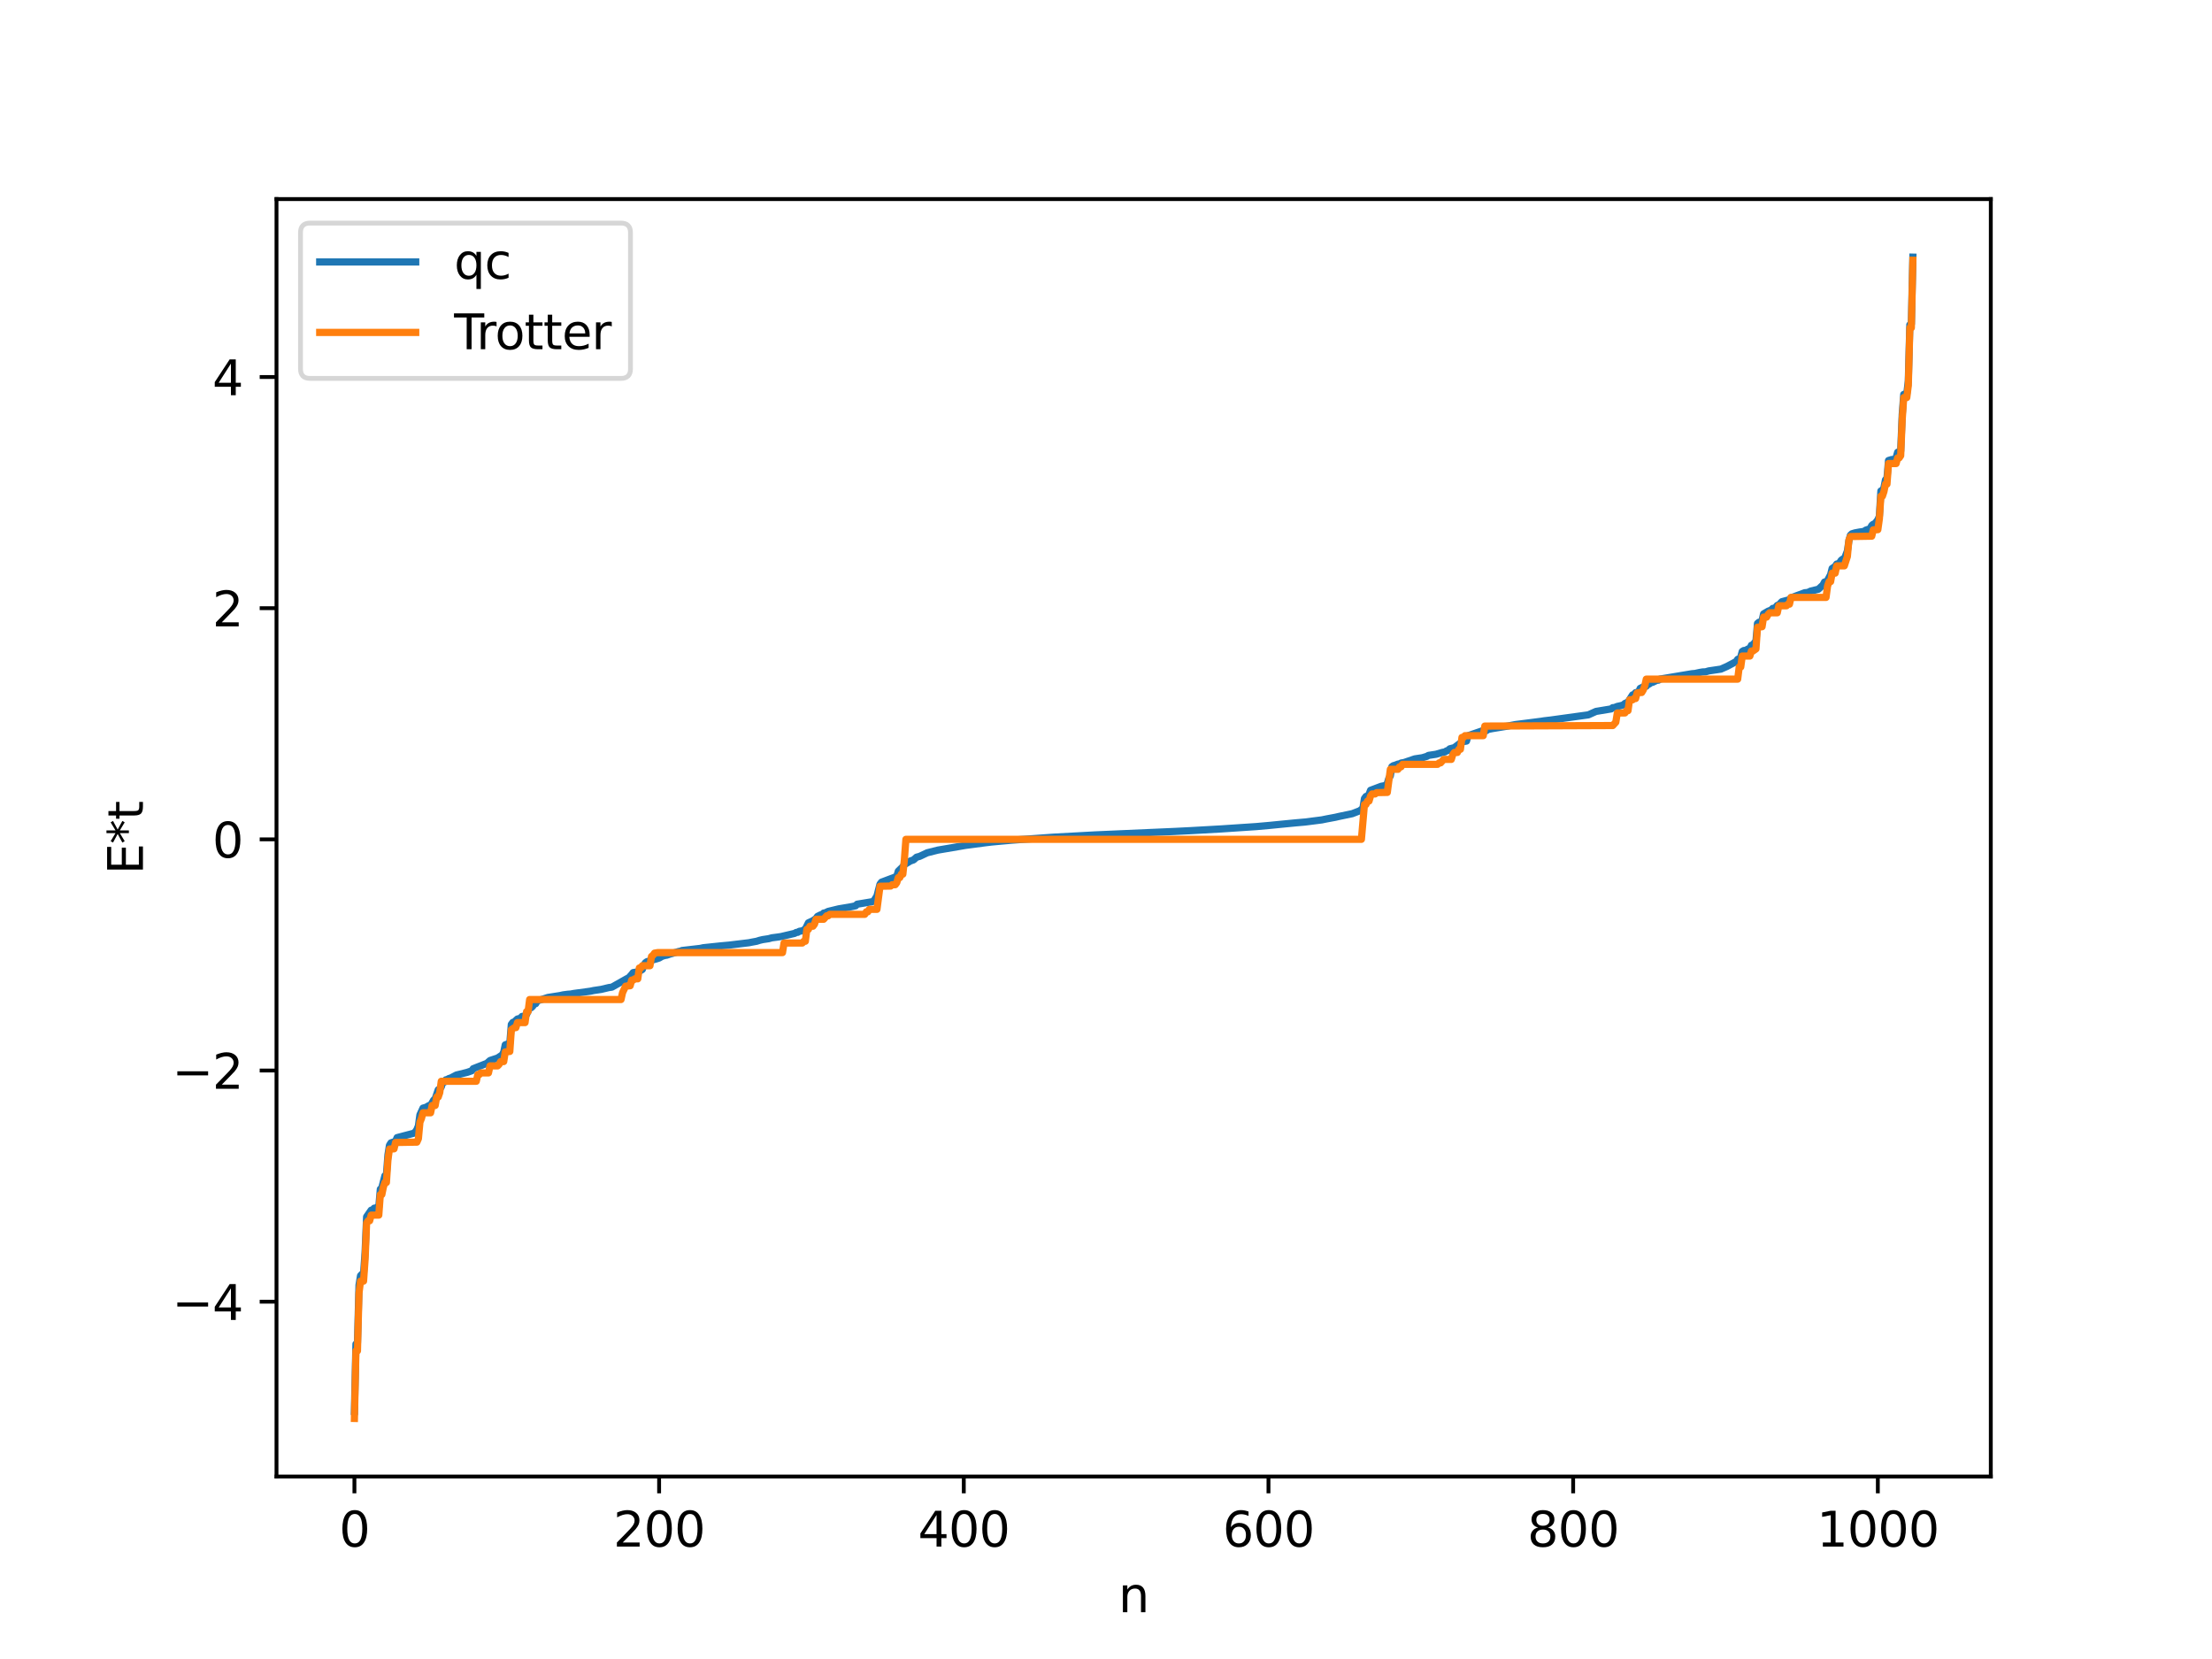 <?xml version="1.0" encoding="utf-8" standalone="no"?>
<!DOCTYPE svg PUBLIC "-//W3C//DTD SVG 1.1//EN"
  "http://www.w3.org/Graphics/SVG/1.1/DTD/svg11.dtd">
<svg xmlns:xlink="http://www.w3.org/1999/xlink" width="460.8pt" height="345.6pt" viewBox="0 0 460.8 345.6" xmlns="http://www.w3.org/2000/svg" version="1.1">
 <defs>
  <style type="text/css">*{stroke-linejoin: round; stroke-linecap: butt}</style>
 </defs>
 <g id="figure_1">
  <g id="patch_1">
   <path d="M 0 345.6 
L 460.8 345.6 
L 460.8 0 
L 0 0 
z
" style="fill: #ffffff"/>
  </g>
  <g id="axes_1">
   <g id="patch_2">
    <path d="M 57.6 307.584 
L 414.72 307.584 
L 414.72 41.472 
L 57.6 41.472 
z
" style="fill: #ffffff"/>
   </g>
   <g id="matplotlib.axis_1">
    <g id="xtick_1">
     <g id="line2d_1">
      <defs>
       <path id="mf553e3cb39" d="M 0 0 
L 0 3.5 
" style="stroke: #000000; stroke-width: 0.8"/>
      </defs>
      <g>
       <use xlink:href="#mf553e3cb39" x="73.833" y="307.584" style="stroke: #000000; stroke-width: 0.8"/>
      </g>
     </g>
     <g id="text_1">
      <!-- 0 -->
      <g transform="translate(70.651 322.182) scale(0.1 -0.1)">
       <defs>
        <path id="DejaVuSans-30" d="M 2034 4250 
Q 1547 4250 1301 3770 
Q 1056 3291 1056 2328 
Q 1056 1369 1301 889 
Q 1547 409 2034 409 
Q 2525 409 2770 889 
Q 3016 1369 3016 2328 
Q 3016 3291 2770 3770 
Q 2525 4250 2034 4250 
z
M 2034 4750 
Q 2819 4750 3233 4129 
Q 3647 3509 3647 2328 
Q 3647 1150 3233 529 
Q 2819 -91 2034 -91 
Q 1250 -91 836 529 
Q 422 1150 422 2328 
Q 422 3509 836 4129 
Q 1250 4750 2034 4750 
z
" transform="scale(0.016)"/>
       </defs>
       <use xlink:href="#DejaVuSans-30"/>
      </g>
     </g>
    </g>
    <g id="xtick_2">
     <g id="line2d_2">
      <g>
       <use xlink:href="#mf553e3cb39" x="137.304" y="307.584" style="stroke: #000000; stroke-width: 0.8"/>
      </g>
     </g>
     <g id="text_2">
      <!-- 200 -->
      <g transform="translate(127.76 322.182) scale(0.1 -0.1)">
       <defs>
        <path id="DejaVuSans-32" d="M 1228 531 
L 3431 531 
L 3431 0 
L 469 0 
L 469 531 
Q 828 903 1448 1529 
Q 2069 2156 2228 2338 
Q 2531 2678 2651 2914 
Q 2772 3150 2772 3378 
Q 2772 3750 2511 3984 
Q 2250 4219 1831 4219 
Q 1534 4219 1204 4116 
Q 875 4013 500 3803 
L 500 4441 
Q 881 4594 1212 4672 
Q 1544 4750 1819 4750 
Q 2544 4750 2975 4387 
Q 3406 4025 3406 3419 
Q 3406 3131 3298 2873 
Q 3191 2616 2906 2266 
Q 2828 2175 2409 1742 
Q 1991 1309 1228 531 
z
" transform="scale(0.016)"/>
       </defs>
       <use xlink:href="#DejaVuSans-32"/>
       <use xlink:href="#DejaVuSans-30" x="63.623"/>
       <use xlink:href="#DejaVuSans-30" x="127.246"/>
      </g>
     </g>
    </g>
    <g id="xtick_3">
     <g id="line2d_3">
      <g>
       <use xlink:href="#mf553e3cb39" x="200.775" y="307.584" style="stroke: #000000; stroke-width: 0.8"/>
      </g>
     </g>
     <g id="text_3">
      <!-- 400 -->
      <g transform="translate(191.231 322.182) scale(0.1 -0.1)">
       <defs>
        <path id="DejaVuSans-34" d="M 2419 4116 
L 825 1625 
L 2419 1625 
L 2419 4116 
z
M 2253 4666 
L 3047 4666 
L 3047 1625 
L 3713 1625 
L 3713 1100 
L 3047 1100 
L 3047 0 
L 2419 0 
L 2419 1100 
L 313 1100 
L 313 1709 
L 2253 4666 
z
" transform="scale(0.016)"/>
       </defs>
       <use xlink:href="#DejaVuSans-34"/>
       <use xlink:href="#DejaVuSans-30" x="63.623"/>
       <use xlink:href="#DejaVuSans-30" x="127.246"/>
      </g>
     </g>
    </g>
    <g id="xtick_4">
     <g id="line2d_4">
      <g>
       <use xlink:href="#mf553e3cb39" x="264.246" y="307.584" style="stroke: #000000; stroke-width: 0.8"/>
      </g>
     </g>
     <g id="text_4">
      <!-- 600 -->
      <g transform="translate(254.702 322.182) scale(0.1 -0.1)">
       <defs>
        <path id="DejaVuSans-36" d="M 2113 2584 
Q 1688 2584 1439 2293 
Q 1191 2003 1191 1497 
Q 1191 994 1439 701 
Q 1688 409 2113 409 
Q 2538 409 2786 701 
Q 3034 994 3034 1497 
Q 3034 2003 2786 2293 
Q 2538 2584 2113 2584 
z
M 3366 4563 
L 3366 3988 
Q 3128 4100 2886 4159 
Q 2644 4219 2406 4219 
Q 1781 4219 1451 3797 
Q 1122 3375 1075 2522 
Q 1259 2794 1537 2939 
Q 1816 3084 2150 3084 
Q 2853 3084 3261 2657 
Q 3669 2231 3669 1497 
Q 3669 778 3244 343 
Q 2819 -91 2113 -91 
Q 1303 -91 875 529 
Q 447 1150 447 2328 
Q 447 3434 972 4092 
Q 1497 4750 2381 4750 
Q 2619 4750 2861 4703 
Q 3103 4656 3366 4563 
z
" transform="scale(0.016)"/>
       </defs>
       <use xlink:href="#DejaVuSans-36"/>
       <use xlink:href="#DejaVuSans-30" x="63.623"/>
       <use xlink:href="#DejaVuSans-30" x="127.246"/>
      </g>
     </g>
    </g>
    <g id="xtick_5">
     <g id="line2d_5">
      <g>
       <use xlink:href="#mf553e3cb39" x="327.717" y="307.584" style="stroke: #000000; stroke-width: 0.8"/>
      </g>
     </g>
     <g id="text_5">
      <!-- 800 -->
      <g transform="translate(318.173 322.182) scale(0.1 -0.1)">
       <defs>
        <path id="DejaVuSans-38" d="M 2034 2216 
Q 1584 2216 1326 1975 
Q 1069 1734 1069 1313 
Q 1069 891 1326 650 
Q 1584 409 2034 409 
Q 2484 409 2743 651 
Q 3003 894 3003 1313 
Q 3003 1734 2745 1975 
Q 2488 2216 2034 2216 
z
M 1403 2484 
Q 997 2584 770 2862 
Q 544 3141 544 3541 
Q 544 4100 942 4425 
Q 1341 4750 2034 4750 
Q 2731 4750 3128 4425 
Q 3525 4100 3525 3541 
Q 3525 3141 3298 2862 
Q 3072 2584 2669 2484 
Q 3125 2378 3379 2068 
Q 3634 1759 3634 1313 
Q 3634 634 3220 271 
Q 2806 -91 2034 -91 
Q 1263 -91 848 271 
Q 434 634 434 1313 
Q 434 1759 690 2068 
Q 947 2378 1403 2484 
z
M 1172 3481 
Q 1172 3119 1398 2916 
Q 1625 2713 2034 2713 
Q 2441 2713 2670 2916 
Q 2900 3119 2900 3481 
Q 2900 3844 2670 4047 
Q 2441 4250 2034 4250 
Q 1625 4250 1398 4047 
Q 1172 3844 1172 3481 
z
" transform="scale(0.016)"/>
       </defs>
       <use xlink:href="#DejaVuSans-38"/>
       <use xlink:href="#DejaVuSans-30" x="63.623"/>
       <use xlink:href="#DejaVuSans-30" x="127.246"/>
      </g>
     </g>
    </g>
    <g id="xtick_6">
     <g id="line2d_6">
      <g>
       <use xlink:href="#mf553e3cb39" x="391.188" y="307.584" style="stroke: #000000; stroke-width: 0.8"/>
      </g>
     </g>
     <g id="text_6">
      <!-- 1000 -->
      <g transform="translate(378.463 322.182) scale(0.1 -0.1)">
       <defs>
        <path id="DejaVuSans-31" d="M 794 531 
L 1825 531 
L 1825 4091 
L 703 3866 
L 703 4441 
L 1819 4666 
L 2450 4666 
L 2450 531 
L 3481 531 
L 3481 0 
L 794 0 
L 794 531 
z
" transform="scale(0.016)"/>
       </defs>
       <use xlink:href="#DejaVuSans-31"/>
       <use xlink:href="#DejaVuSans-30" x="63.623"/>
       <use xlink:href="#DejaVuSans-30" x="127.246"/>
       <use xlink:href="#DejaVuSans-30" x="190.869"/>
      </g>
     </g>
    </g>
    <g id="text_7">
     <!-- n -->
     <g transform="translate(232.991 335.861) scale(0.1 -0.1)">
      <defs>
       <path id="DejaVuSans-6e" d="M 3513 2113 
L 3513 0 
L 2938 0 
L 2938 2094 
Q 2938 2591 2744 2837 
Q 2550 3084 2163 3084 
Q 1697 3084 1428 2787 
Q 1159 2491 1159 1978 
L 1159 0 
L 581 0 
L 581 3500 
L 1159 3500 
L 1159 2956 
Q 1366 3272 1645 3428 
Q 1925 3584 2291 3584 
Q 2894 3584 3203 3211 
Q 3513 2838 3513 2113 
z
" transform="scale(0.016)"/>
      </defs>
      <use xlink:href="#DejaVuSans-6e"/>
     </g>
    </g>
   </g>
   <g id="matplotlib.axis_2">
    <g id="ytick_1">
     <g id="line2d_7">
      <defs>
       <path id="mb827ddcd0f" d="M 0 0 
L -3.5 0 
" style="stroke: #000000; stroke-width: 0.8"/>
      </defs>
      <g>
       <use xlink:href="#mb827ddcd0f" x="57.6" y="271.165" style="stroke: #000000; stroke-width: 0.8"/>
      </g>
     </g>
     <g id="text_8">
      <!-- −4 -->
      <g transform="translate(35.858 274.964) scale(0.1 -0.1)">
       <defs>
        <path id="DejaVuSans-2212" d="M 678 2272 
L 4684 2272 
L 4684 1741 
L 678 1741 
L 678 2272 
z
" transform="scale(0.016)"/>
       </defs>
       <use xlink:href="#DejaVuSans-2212"/>
       <use xlink:href="#DejaVuSans-34" x="83.789"/>
      </g>
     </g>
    </g>
    <g id="ytick_2">
     <g id="line2d_8">
      <g>
       <use xlink:href="#mb827ddcd0f" x="57.6" y="223.007" style="stroke: #000000; stroke-width: 0.8"/>
      </g>
     </g>
     <g id="text_9">
      <!-- −2 -->
      <g transform="translate(35.858 226.806) scale(0.1 -0.1)">
       <use xlink:href="#DejaVuSans-2212"/>
       <use xlink:href="#DejaVuSans-32" x="83.789"/>
      </g>
     </g>
    </g>
    <g id="ytick_3">
     <g id="line2d_9">
      <g>
       <use xlink:href="#mb827ddcd0f" x="57.6" y="174.849" style="stroke: #000000; stroke-width: 0.8"/>
      </g>
     </g>
     <g id="text_10">
      <!-- 0 -->
      <g transform="translate(44.237 178.648) scale(0.1 -0.1)">
       <use xlink:href="#DejaVuSans-30"/>
      </g>
     </g>
    </g>
    <g id="ytick_4">
     <g id="line2d_10">
      <g>
       <use xlink:href="#mb827ddcd0f" x="57.6" y="126.692" style="stroke: #000000; stroke-width: 0.8"/>
      </g>
     </g>
     <g id="text_11">
      <!-- 2 -->
      <g transform="translate(44.237 130.491) scale(0.1 -0.1)">
       <use xlink:href="#DejaVuSans-32"/>
      </g>
     </g>
    </g>
    <g id="ytick_5">
     <g id="line2d_11">
      <g>
       <use xlink:href="#mb827ddcd0f" x="57.6" y="78.534" style="stroke: #000000; stroke-width: 0.8"/>
      </g>
     </g>
     <g id="text_12">
      <!-- 4 -->
      <g transform="translate(44.237 82.333) scale(0.1 -0.1)">
       <use xlink:href="#DejaVuSans-34"/>
      </g>
     </g>
    </g>
    <g id="text_13">
     <!-- E*t -->
     <g transform="translate(29.778 182.148) rotate(-90) scale(0.1 -0.1)">
      <defs>
       <path id="DejaVuSans-45" d="M 628 4666 
L 3578 4666 
L 3578 4134 
L 1259 4134 
L 1259 2753 
L 3481 2753 
L 3481 2222 
L 1259 2222 
L 1259 531 
L 3634 531 
L 3634 0 
L 628 0 
L 628 4666 
z
" transform="scale(0.016)"/>
       <path id="DejaVuSans-2a" d="M 3009 3897 
L 1888 3291 
L 3009 2681 
L 2828 2375 
L 1778 3009 
L 1778 1831 
L 1422 1831 
L 1422 3009 
L 372 2375 
L 191 2681 
L 1313 3291 
L 191 3897 
L 372 4206 
L 1422 3572 
L 1422 4750 
L 1778 4750 
L 1778 3572 
L 2828 4206 
L 3009 3897 
z
" transform="scale(0.016)"/>
       <path id="DejaVuSans-74" d="M 1172 4494 
L 1172 3500 
L 2356 3500 
L 2356 3053 
L 1172 3053 
L 1172 1153 
Q 1172 725 1289 603 
Q 1406 481 1766 481 
L 2356 481 
L 2356 0 
L 1766 0 
Q 1100 0 847 248 
Q 594 497 594 1153 
L 594 3053 
L 172 3053 
L 172 3500 
L 594 3500 
L 594 4494 
L 1172 4494 
z
" transform="scale(0.016)"/>
      </defs>
      <use xlink:href="#DejaVuSans-45"/>
      <use xlink:href="#DejaVuSans-2a" x="63.184"/>
      <use xlink:href="#DejaVuSans-74" x="113.184"/>
     </g>
    </g>
   </g>
   <g id="line2d_12">
    <path d="M 73.833 294.03 
L 74.15 279.993 
L 74.467 279.751 
L 74.785 267.734 
L 75.102 265.762 
L 75.42 265.421 
L 75.737 265.282 
L 76.054 260.878 
L 76.372 253.476 
L 77.324 252.103 
L 77.641 252.026 
L 77.958 251.685 
L 78.276 251.664 
L 78.593 251.458 
L 78.91 251.438 
L 79.228 247.734 
L 79.545 247.426 
L 80.18 244.929 
L 80.497 244.763 
L 80.815 240.576 
L 81.132 238.58 
L 81.449 238.078 
L 82.401 237.761 
L 82.719 236.987 
L 86.21 236.068 
L 86.527 235.78 
L 86.844 235.324 
L 87.162 234.534 
L 87.479 232.238 
L 88.114 230.842 
L 88.748 230.665 
L 89.383 230.299 
L 89.7 230.287 
L 90.335 229.179 
L 90.653 228.912 
L 91.287 227.021 
L 91.605 226.83 
L 91.922 226.453 
L 92.239 225.44 
L 92.557 225.419 
L 92.874 224.947 
L 93.191 224.89 
L 93.509 224.672 
L 93.826 224.598 
L 95.096 223.939 
L 95.73 223.791 
L 97.317 223.394 
L 98.269 223.067 
L 98.586 222.621 
L 101.443 221.505 
L 102.077 220.924 
L 102.712 220.714 
L 103.664 220.4 
L 104.616 219.768 
L 104.934 219.187 
L 105.251 217.657 
L 106.203 217.321 
L 106.52 213.404 
L 106.838 212.982 
L 107.155 212.879 
L 107.79 212.278 
L 108.424 212.124 
L 108.742 211.745 
L 109.059 211.719 
L 109.694 211.33 
L 110.329 209.953 
L 110.646 209.924 
L 110.963 209.638 
L 111.281 209.089 
L 111.598 209.083 
L 111.915 208.509 
L 114.137 207.79 
L 116.676 207.392 
L 117.31 207.249 
L 118.262 207.123 
L 118.897 207.076 
L 119.532 206.954 
L 122.388 206.569 
L 123.023 206.48 
L 123.658 206.345 
L 124.61 206.203 
L 125.244 206.108 
L 126.831 205.73 
L 127.466 205.643 
L 130.639 203.855 
L 130.957 203.719 
L 131.591 203.018 
L 131.909 202.605 
L 132.861 202.454 
L 133.178 202.189 
L 133.496 202.159 
L 133.813 201.948 
L 134.13 201.051 
L 134.448 200.565 
L 134.765 200.336 
L 137.304 199.579 
L 137.939 199.21 
L 138.573 199.028 
L 138.891 198.985 
L 139.525 198.765 
L 141.429 198.2 
L 141.747 198.163 
L 142.064 198.008 
L 145.872 197.567 
L 146.507 197.427 
L 150.315 197.026 
L 151.902 196.883 
L 156.028 196.388 
L 156.662 196.259 
L 157.615 196.084 
L 158.249 195.885 
L 158.884 195.734 
L 160.153 195.542 
L 160.788 195.365 
L 161.74 195.242 
L 162.692 195.106 
L 165.548 194.436 
L 165.866 194.246 
L 166.183 194.221 
L 166.5 194.01 
L 167.135 193.906 
L 167.77 193.537 
L 168.405 192.241 
L 169.357 191.802 
L 169.991 191.343 
L 170.309 190.901 
L 170.943 190.581 
L 171.261 190.522 
L 171.578 190.209 
L 171.896 190.165 
L 172.53 189.86 
L 174.752 189.323 
L 176.973 188.953 
L 177.608 188.83 
L 178.243 188.692 
L 178.56 188.363 
L 181.734 187.837 
L 182.051 187.659 
L 182.686 186.646 
L 183.32 184.181 
L 183.638 183.774 
L 186.811 182.576 
L 187.129 181.486 
L 188.081 180.556 
L 188.398 180.115 
L 189.667 179.346 
L 190.302 179.136 
L 190.937 178.567 
L 191.572 178.398 
L 193.158 177.649 
L 195.38 177.091 
L 200.14 176.281 
L 201.092 176.112 
L 205.218 175.569 
L 206.487 175.415 
L 208.391 175.236 
L 210.613 175.037 
L 219.499 174.397 
L 223.942 174.158 
L 228.067 173.931 
L 244.57 173.212 
L 248.061 173.037 
L 254.408 172.679 
L 261.707 172.192 
L 264.563 171.938 
L 266.467 171.749 
L 269.958 171.41 
L 271.862 171.243 
L 275.353 170.799 
L 276.305 170.604 
L 278.21 170.247 
L 278.844 170.098 
L 281.7 169.502 
L 283.287 168.887 
L 283.922 168.355 
L 284.239 166.35 
L 284.557 165.918 
L 284.874 165.81 
L 285.191 165.46 
L 285.509 164.635 
L 287.73 163.798 
L 288.682 163.624 
L 289 163.204 
L 289.317 162.147 
L 289.634 161.64 
L 289.952 159.72 
L 290.269 159.5 
L 290.586 159.428 
L 291.221 159.174 
L 291.539 159.146 
L 291.856 158.954 
L 292.491 158.847 
L 294.712 158.09 
L 296.299 157.849 
L 297.251 157.56 
L 297.568 157.363 
L 299.155 157.124 
L 300.424 156.748 
L 301.059 156.62 
L 301.377 156.397 
L 301.694 156.326 
L 302.011 155.992 
L 302.963 155.748 
L 304.55 154.547 
L 305.502 154.378 
L 305.82 153.266 
L 308.676 152.281 
L 309.628 152.211 
L 309.945 151.963 
L 310.897 151.778 
L 314.071 151.26 
L 314.705 151.128 
L 315.658 150.943 
L 318.514 150.581 
L 321.053 150.255 
L 321.687 150.153 
L 322.957 150.008 
L 330.891 148.915 
L 332.477 148.202 
L 335.651 147.676 
L 335.968 147.416 
L 336.286 147.408 
L 336.92 147.159 
L 337.555 147.024 
L 338.19 146.852 
L 338.507 146.54 
L 339.142 146.259 
L 340.094 144.759 
L 340.411 144.689 
L 340.729 144.292 
L 341.363 144.158 
L 341.681 143.399 
L 342.315 143.097 
L 342.95 142.951 
L 343.267 142.583 
L 343.585 142.483 
L 343.902 142.192 
L 344.22 142.161 
L 344.854 141.858 
L 345.172 141.705 
L 345.489 141.693 
L 345.806 141.461 
L 352.471 140.346 
L 353.105 140.294 
L 354.058 140.083 
L 354.692 139.979 
L 355.327 139.949 
L 355.962 139.762 
L 358.5 139.386 
L 359.77 138.823 
L 361.674 137.813 
L 361.991 137.347 
L 362.309 137.291 
L 362.626 136.87 
L 362.943 135.712 
L 363.261 135.518 
L 363.578 135.499 
L 364.213 135.159 
L 364.53 135.116 
L 364.848 134.424 
L 365.165 134.34 
L 365.8 133.519 
L 366.117 129.875 
L 366.434 129.621 
L 366.752 129.559 
L 367.069 129.261 
L 367.386 127.883 
L 368.339 127.325 
L 368.973 127.077 
L 369.291 126.741 
L 369.608 126.708 
L 369.925 126.494 
L 370.243 126.114 
L 370.56 126.013 
L 371.195 125.346 
L 372.781 124.922 
L 373.099 124.535 
L 375.955 123.478 
L 376.59 123.419 
L 377.224 123.125 
L 378.811 122.744 
L 379.763 121.857 
L 380.081 121.244 
L 380.398 121.172 
L 380.715 120.91 
L 381.35 119.698 
L 381.667 118.42 
L 382.302 117.994 
L 382.62 117.504 
L 382.937 117.447 
L 383.254 117.186 
L 383.572 116.702 
L 383.889 116.469 
L 384.206 116.455 
L 384.841 114.797 
L 385.158 112.654 
L 385.476 111.497 
L 385.793 111.195 
L 386.428 111.007 
L 387.38 110.828 
L 388.332 110.696 
L 388.649 110.447 
L 389.601 110.128 
L 389.919 109.474 
L 390.236 109.203 
L 390.553 109.115 
L 391.188 108.297 
L 391.505 107.547 
L 391.823 102.274 
L 392.14 102.156 
L 392.458 101.603 
L 392.775 99.971 
L 393.092 99.591 
L 393.41 95.929 
L 394.044 95.735 
L 394.679 95.692 
L 394.996 95.325 
L 395.314 94.209 
L 395.948 93.943 
L 396.266 86.345 
L 396.583 82.159 
L 397.218 82.009 
L 397.535 79.353 
L 397.853 67.66 
L 398.17 67.462 
L 398.487 53.568 
L 398.487 53.568 
" clip-path="url(#p13a9afab60)" style="fill: none; stroke: #1f77b4; stroke-width: 1.5; stroke-linecap: square"/>
   </g>
   <g id="line2d_13">
    <path d="M 73.833 295.488 
L 74.15 281.411 
L 74.467 281.411 
L 74.785 269.378 
L 75.102 266.878 
L 75.737 266.878 
L 76.054 262.376 
L 76.372 254.775 
L 76.689 254.309 
L 77.006 254.309 
L 77.324 253.133 
L 78.91 253.133 
L 79.228 248.845 
L 79.545 248.845 
L 79.862 247.293 
L 80.18 246.334 
L 80.497 246.334 
L 80.815 241.592 
L 81.132 239.36 
L 82.084 239.322 
L 82.401 238.001 
L 86.844 237.926 
L 87.162 237.203 
L 87.479 233.767 
L 87.796 233.007 
L 88.114 231.818 
L 89.7 231.818 
L 90.018 230.298 
L 90.653 230.298 
L 90.97 228.533 
L 91.287 228.533 
L 91.605 227.613 
L 91.922 225.248 
L 99.221 225.248 
L 99.539 223.838 
L 99.856 223.838 
L 100.173 223.505 
L 101.76 223.505 
L 102.077 222.044 
L 103.664 222.044 
L 103.981 221.714 
L 104.299 221.145 
L 104.934 221.145 
L 105.251 219.141 
L 106.203 219.04 
L 106.52 214.518 
L 107.155 214.072 
L 107.472 214.072 
L 107.79 213.03 
L 109.377 213.03 
L 109.694 210.745 
L 110.011 210.745 
L 110.329 208.221 
L 129.37 208.221 
L 129.687 206.786 
L 130.322 205.437 
L 131.274 205.351 
L 131.591 204.178 
L 131.909 204.178 
L 132.226 203.909 
L 132.861 203.909 
L 133.178 201.65 
L 133.496 201.65 
L 133.813 201.177 
L 135.4 201.177 
L 135.717 199.251 
L 136.034 198.991 
L 136.352 198.556 
L 136.986 198.446 
L 163.01 198.446 
L 163.327 196.447 
L 167.135 196.447 
L 167.453 196.082 
L 167.77 196.082 
L 168.087 193.607 
L 168.405 193.607 
L 168.722 192.947 
L 169.357 192.947 
L 169.674 192.52 
L 169.991 191.499 
L 171.578 191.499 
L 172.213 190.78 
L 172.53 190.78 
L 172.848 190.474 
L 180.147 190.474 
L 180.464 189.949 
L 180.781 189.949 
L 181.099 189.433 
L 182.686 189.433 
L 183.32 184.623 
L 185.542 184.581 
L 185.859 184.301 
L 186.494 184.301 
L 186.811 183.879 
L 187.129 182.821 
L 187.446 182.821 
L 187.763 182.105 
L 188.081 182.105 
L 188.398 179.114 
L 188.715 174.849 
L 283.605 174.849 
L 284.239 167.593 
L 284.557 167.593 
L 284.874 166.877 
L 285.191 166.877 
L 285.509 165.819 
L 285.826 165.397 
L 286.461 165.397 
L 286.778 165.118 
L 289 165.075 
L 289.634 160.265 
L 291.221 160.265 
L 291.539 159.75 
L 291.856 159.75 
L 292.173 159.224 
L 299.472 159.224 
L 299.79 158.919 
L 300.107 158.919 
L 300.742 158.199 
L 302.329 158.199 
L 302.646 157.178 
L 302.963 156.752 
L 303.598 156.752 
L 303.915 156.091 
L 304.233 156.091 
L 304.55 153.617 
L 304.867 153.617 
L 305.185 153.251 
L 308.993 153.251 
L 309.31 151.252 
L 335.968 151.142 
L 336.603 150.448 
L 336.92 148.521 
L 338.507 148.521 
L 338.824 148.048 
L 339.142 148.048 
L 339.459 145.789 
L 340.094 145.789 
L 340.411 145.521 
L 340.729 145.521 
L 341.046 144.347 
L 341.681 144.261 
L 341.998 144.261 
L 342.315 143.739 
L 342.633 142.912 
L 342.95 141.478 
L 361.991 141.478 
L 362.309 138.953 
L 362.626 138.953 
L 362.943 136.668 
L 364.53 136.668 
L 364.848 135.627 
L 365.165 135.627 
L 365.8 135.18 
L 366.117 130.658 
L 367.069 130.557 
L 367.386 128.554 
L 368.021 128.554 
L 368.339 127.984 
L 368.656 127.655 
L 370.243 127.655 
L 370.56 126.194 
L 372.147 126.194 
L 372.464 125.86 
L 372.781 125.86 
L 373.099 124.451 
L 380.398 124.451 
L 380.715 122.085 
L 381.033 121.166 
L 381.35 121.166 
L 381.667 119.4 
L 382.302 119.4 
L 382.62 117.88 
L 384.206 117.88 
L 384.841 115.931 
L 385.158 112.496 
L 385.476 111.772 
L 389.919 111.697 
L 390.236 110.376 
L 391.188 110.338 
L 391.505 108.106 
L 391.823 103.365 
L 392.14 103.365 
L 392.458 102.406 
L 392.775 100.854 
L 393.092 100.854 
L 393.41 96.566 
L 394.996 96.566 
L 395.314 95.39 
L 395.631 95.39 
L 395.948 94.923 
L 396.266 87.323 
L 396.583 82.82 
L 397.218 82.82 
L 397.535 80.321 
L 397.853 68.288 
L 398.17 68.288 
L 398.487 54.21 
L 398.487 54.21 
" clip-path="url(#p13a9afab60)" style="fill: none; stroke: #ff7f0e; stroke-width: 1.5; stroke-linecap: square"/>
   </g>
   <g id="patch_3">
    <path d="M 57.6 307.584 
L 57.6 41.472 
" style="fill: none; stroke: #000000; stroke-width: 0.8; stroke-linejoin: miter; stroke-linecap: square"/>
   </g>
   <g id="patch_4">
    <path d="M 414.72 307.584 
L 414.72 41.472 
" style="fill: none; stroke: #000000; stroke-width: 0.8; stroke-linejoin: miter; stroke-linecap: square"/>
   </g>
   <g id="patch_5">
    <path d="M 57.6 307.584 
L 414.72 307.584 
" style="fill: none; stroke: #000000; stroke-width: 0.8; stroke-linejoin: miter; stroke-linecap: square"/>
   </g>
   <g id="patch_6">
    <path d="M 57.6 41.472 
L 414.72 41.472 
" style="fill: none; stroke: #000000; stroke-width: 0.8; stroke-linejoin: miter; stroke-linecap: square"/>
   </g>
   <g id="legend_1">
    <g id="patch_7">
     <path d="M 64.6 78.828 
L 129.342 78.828 
Q 131.342 78.828 131.342 76.828 
L 131.342 48.472 
Q 131.342 46.472 129.342 46.472 
L 64.6 46.472 
Q 62.6 46.472 62.6 48.472 
L 62.6 76.828 
Q 62.6 78.828 64.6 78.828 
z
" style="fill: #ffffff; opacity: 0.8; stroke: #cccccc; stroke-linejoin: miter"/>
    </g>
    <g id="line2d_14">
     <path d="M 66.6 54.57 
L 76.6 54.57 
L 86.6 54.57 
" style="fill: none; stroke: #1f77b4; stroke-width: 1.5; stroke-linecap: square"/>
    </g>
    <g id="text_14">
     <!-- qc -->
     <g transform="translate(94.6 58.07) scale(0.1 -0.1)">
      <defs>
       <path id="DejaVuSans-71" d="M 947 1747 
Q 947 1113 1208 752 
Q 1469 391 1925 391 
Q 2381 391 2643 752 
Q 2906 1113 2906 1747 
Q 2906 2381 2643 2742 
Q 2381 3103 1925 3103 
Q 1469 3103 1208 2742 
Q 947 2381 947 1747 
z
M 2906 525 
Q 2725 213 2448 61 
Q 2172 -91 1784 -91 
Q 1150 -91 751 415 
Q 353 922 353 1747 
Q 353 2572 751 3078 
Q 1150 3584 1784 3584 
Q 2172 3584 2448 3432 
Q 2725 3281 2906 2969 
L 2906 3500 
L 3481 3500 
L 3481 -1331 
L 2906 -1331 
L 2906 525 
z
" transform="scale(0.016)"/>
       <path id="DejaVuSans-63" d="M 3122 3366 
L 3122 2828 
Q 2878 2963 2633 3030 
Q 2388 3097 2138 3097 
Q 1578 3097 1268 2742 
Q 959 2388 959 1747 
Q 959 1106 1268 751 
Q 1578 397 2138 397 
Q 2388 397 2633 464 
Q 2878 531 3122 666 
L 3122 134 
Q 2881 22 2623 -34 
Q 2366 -91 2075 -91 
Q 1284 -91 818 406 
Q 353 903 353 1747 
Q 353 2603 823 3093 
Q 1294 3584 2113 3584 
Q 2378 3584 2631 3529 
Q 2884 3475 3122 3366 
z
" transform="scale(0.016)"/>
      </defs>
      <use xlink:href="#DejaVuSans-71"/>
      <use xlink:href="#DejaVuSans-63" x="63.477"/>
     </g>
    </g>
    <g id="line2d_15">
     <path d="M 66.6 69.249 
L 76.6 69.249 
L 86.6 69.249 
" style="fill: none; stroke: #ff7f0e; stroke-width: 1.5; stroke-linecap: square"/>
    </g>
    <g id="text_15">
     <!-- Trotter -->
     <g transform="translate(94.6 72.749) scale(0.1 -0.1)">
      <defs>
       <path id="DejaVuSans-54" d="M -19 4666 
L 3928 4666 
L 3928 4134 
L 2272 4134 
L 2272 0 
L 1638 0 
L 1638 4134 
L -19 4134 
L -19 4666 
z
" transform="scale(0.016)"/>
       <path id="DejaVuSans-72" d="M 2631 2963 
Q 2534 3019 2420 3045 
Q 2306 3072 2169 3072 
Q 1681 3072 1420 2755 
Q 1159 2438 1159 1844 
L 1159 0 
L 581 0 
L 581 3500 
L 1159 3500 
L 1159 2956 
Q 1341 3275 1631 3429 
Q 1922 3584 2338 3584 
Q 2397 3584 2469 3576 
Q 2541 3569 2628 3553 
L 2631 2963 
z
" transform="scale(0.016)"/>
       <path id="DejaVuSans-6f" d="M 1959 3097 
Q 1497 3097 1228 2736 
Q 959 2375 959 1747 
Q 959 1119 1226 758 
Q 1494 397 1959 397 
Q 2419 397 2687 759 
Q 2956 1122 2956 1747 
Q 2956 2369 2687 2733 
Q 2419 3097 1959 3097 
z
M 1959 3584 
Q 2709 3584 3137 3096 
Q 3566 2609 3566 1747 
Q 3566 888 3137 398 
Q 2709 -91 1959 -91 
Q 1206 -91 779 398 
Q 353 888 353 1747 
Q 353 2609 779 3096 
Q 1206 3584 1959 3584 
z
" transform="scale(0.016)"/>
       <path id="DejaVuSans-65" d="M 3597 1894 
L 3597 1613 
L 953 1613 
Q 991 1019 1311 708 
Q 1631 397 2203 397 
Q 2534 397 2845 478 
Q 3156 559 3463 722 
L 3463 178 
Q 3153 47 2828 -22 
Q 2503 -91 2169 -91 
Q 1331 -91 842 396 
Q 353 884 353 1716 
Q 353 2575 817 3079 
Q 1281 3584 2069 3584 
Q 2775 3584 3186 3129 
Q 3597 2675 3597 1894 
z
M 3022 2063 
Q 3016 2534 2758 2815 
Q 2500 3097 2075 3097 
Q 1594 3097 1305 2825 
Q 1016 2553 972 2059 
L 3022 2063 
z
" transform="scale(0.016)"/>
      </defs>
      <use xlink:href="#DejaVuSans-54"/>
      <use xlink:href="#DejaVuSans-72" x="46.334"/>
      <use xlink:href="#DejaVuSans-6f" x="85.197"/>
      <use xlink:href="#DejaVuSans-74" x="146.379"/>
      <use xlink:href="#DejaVuSans-74" x="185.588"/>
      <use xlink:href="#DejaVuSans-65" x="224.797"/>
      <use xlink:href="#DejaVuSans-72" x="286.32"/>
     </g>
    </g>
   </g>
  </g>
 </g>
 <defs>
  <clipPath id="p13a9afab60">
   <rect x="57.6" y="41.472" width="357.12" height="266.112"/>
  </clipPath>
 </defs>
</svg>
